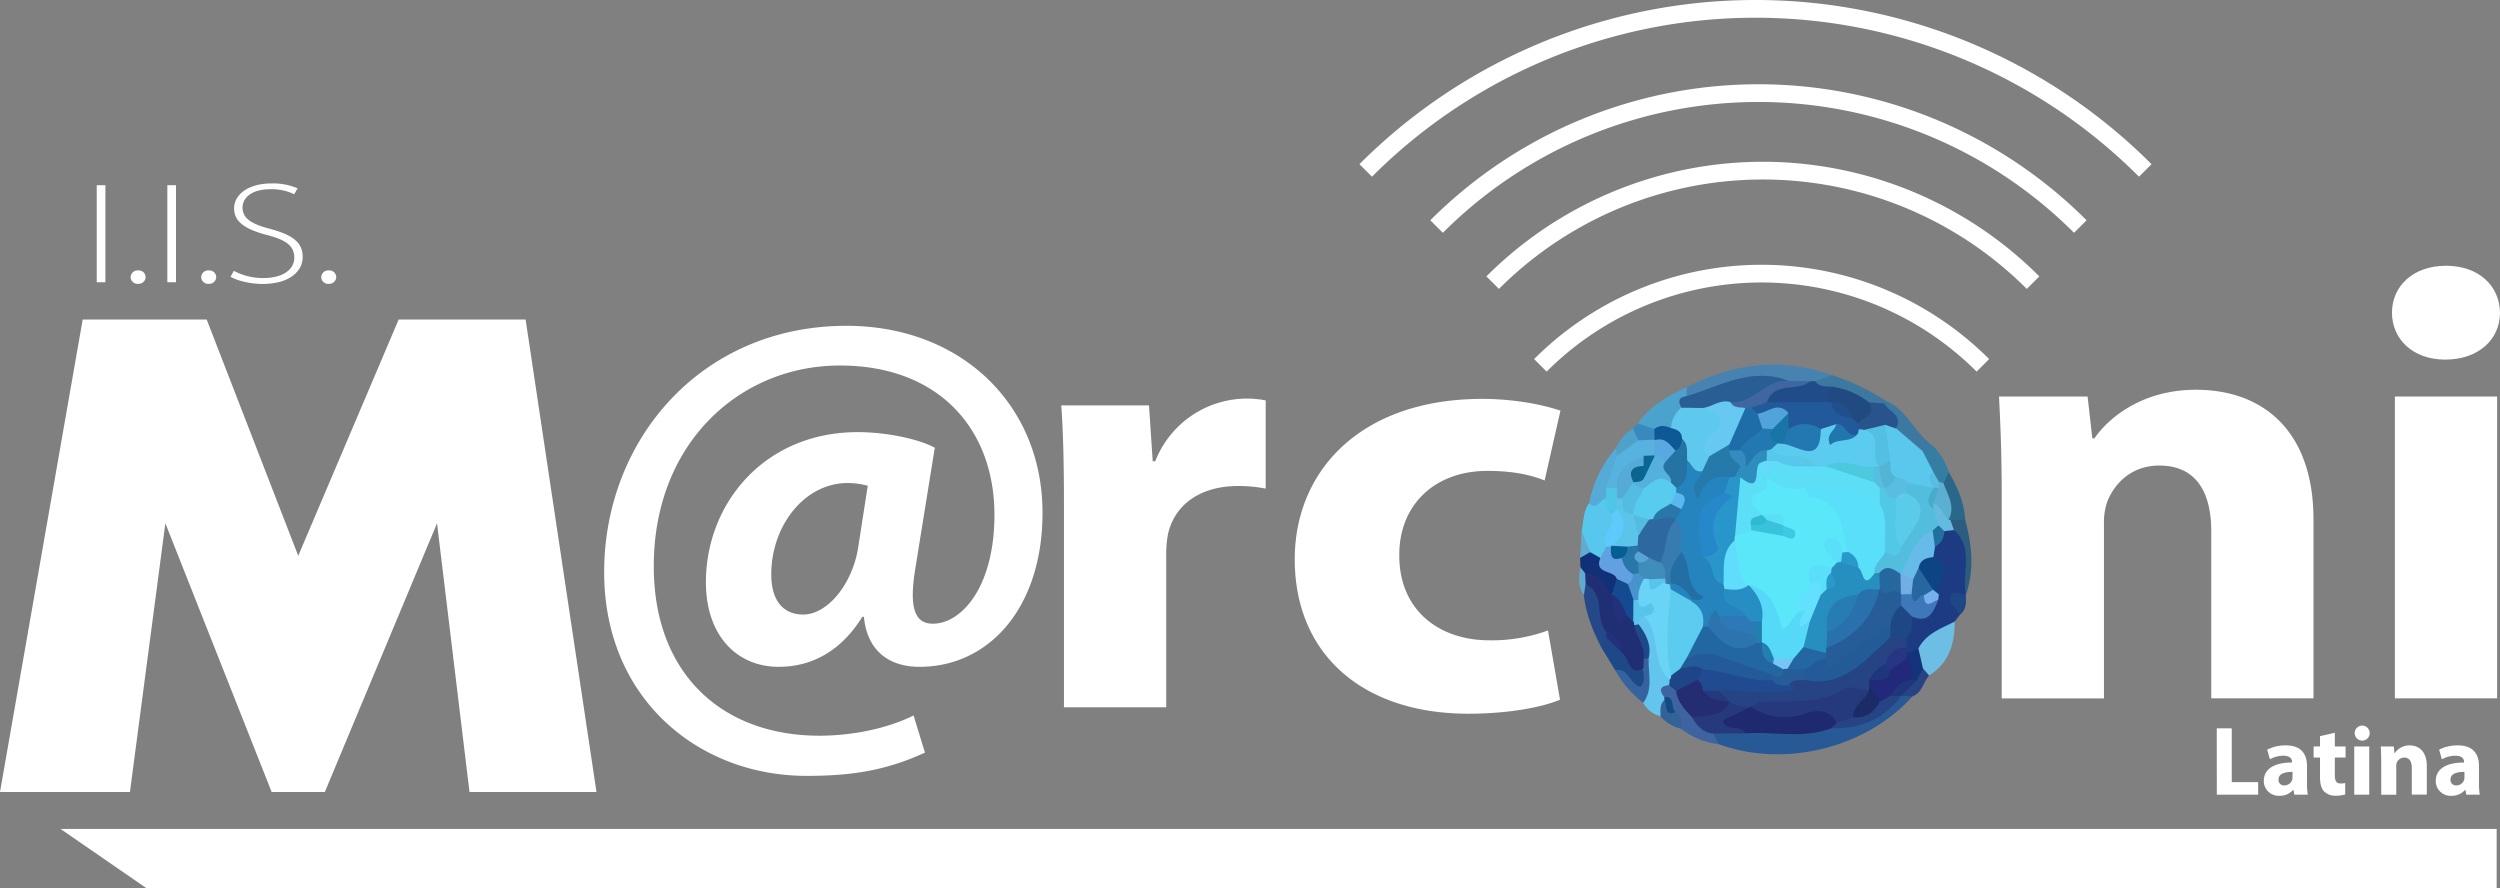 <svg id="Livello_1" data-name="Livello 1" xmlns="http://www.w3.org/2000/svg" viewBox="0 0 846.63 300.72"><rect x="0" y="0" width="846.63" height="300.72" fill="#808080" stroke="none"/><defs><style>.cls-1{fill:#fff;}.cls-2{fill:#285997;}.cls-3{fill:#1d3b83;}.cls-4{fill:#4782b0;}.cls-5{fill:#6dbee5;}.cls-6{fill:#58c7ed;}.cls-7{fill:#63c4ee;}.cls-8{fill:#4ba2cd;}.cls-9{fill:#3d63a1;}.cls-10{fill:#254888;}.cls-11{fill:#1f4889;}.cls-12{fill:#3c78a0;}.cls-13{fill:#55abd5;}.cls-14{fill:#2a688b;}.cls-15{fill:#103077;}.cls-16{fill:#2c5d80;}.cls-17{fill:#34639f;}.cls-18{fill:#367ea1;}.cls-19{fill:#4ea1c7;}.cls-20{fill:#336299;}.cls-21{fill:#1e4785;}.cls-22{fill:#264484;}.cls-23{fill:#388abe;}.cls-24{fill:#63aad1;}.cls-25{fill:#1e2970;}.cls-26{fill:#26397c;}.cls-27{fill:#66bbe8;}.cls-28{fill:#0d4484;}.cls-29{fill:#3e78ba;}.cls-30{fill:#273583;}.cls-31{fill:#15337b;}.cls-32{fill:#65bae0;}.cls-33{fill:#21709e;}.cls-34{fill:#77b0ee;}.cls-35{fill:#285e93;}.cls-36{fill:#214c8a;}.cls-37{fill:#4066a2;}.cls-38{fill:#61a1e1;}.cls-39{fill:#5dcafb;}.cls-40{fill:#50c6e7;}.cls-41{fill:#6ad4f6;}.cls-42{fill:#1d4588;}.cls-43{fill:#58c4eb;}.cls-44{fill:#124a84;}.cls-45{fill:#5fc8ef;}.cls-46{fill:#0f5896;}.cls-47{fill:#242c72;}.cls-48{fill:#202f73;}.cls-49{fill:#21317b;}.cls-50{fill:#59c8ec;}.cls-51{fill:#29538d;}.cls-52{fill:#58b2df;}.cls-53{fill:#204a80;}.cls-54{fill:#5bafd1;}.cls-55{fill:#144a90;}.cls-56{fill:#58bde0;}.cls-57{fill:#1e367b;}.cls-58{fill:#22297a;}.cls-59{fill:#1a2b67;}.cls-60{fill:#235a98;}.cls-61{fill:#204b91;}.cls-62{fill:#265c98;}.cls-63{fill:#53bdde;}.cls-64{fill:#2667a0;}.cls-65{fill:#70aee4;}.cls-66{fill:#45adc9;}.cls-67{fill:#67c8f1;}.cls-68{fill:#21599a;}.cls-69{fill:#1e6da8;}.cls-70{fill:#2977a9;}.cls-71{fill:#4893cd;}.cls-72{fill:#065e94;}.cls-73{fill:#5cc3eb;}.cls-74{fill:#5bcbef;}.cls-75{fill:#387bb0;}.cls-76{fill:#3e8dba;}.cls-77{fill:#2583bd;}.cls-78{fill:#257aab;}.cls-79{fill:#2573a2;}.cls-80{fill:#5aa8e1;}.cls-81{fill:#53bfe3;}.cls-82{fill:#52b5d3;}.cls-83{fill:#5bccef;}.cls-84{fill:#0b6695;}.cls-85{fill:#214e8c;}.cls-86{fill:#2267a1;}.cls-87{fill:#75c6f5;}.cls-88{fill:#5adffa;}.cls-89{fill:#268fc0;}.cls-90{fill:#5acce9;}.cls-91{fill:#51c8e5;}.cls-92{fill:#2871ac;}.cls-93{fill:#2478b1;}.cls-94{fill:#51a4d9;}.cls-95{fill:#2076ad;}.cls-96{fill:#1a75a7;}.cls-97{fill:#338bbe;}.cls-98{fill:#2d69a0;}.cls-99{fill:#5aa3d6;}.cls-100{fill:#54bce1;}.cls-101{fill:#0c6591;}.cls-102{fill:#236ea3;}.cls-103{fill:#2896ca;}.cls-104{fill:#57ccee;}.cls-105{fill:#2688cb;}.cls-106{fill:#278ec4;}.cls-107{fill:#2c74ae;}.cls-108{fill:#60ddfc;}.cls-109{fill:#2d79b8;}.cls-110{fill:#5ab8ee;}.cls-111{fill:#2d8ebd;}.cls-112{fill:#55b0de;}.cls-113{fill:#5bdef6;}.cls-114{fill:#4cc8df;}.cls-115{fill:#57c8eb;}.cls-116{fill:#56d9f8;}.cls-117{fill:#227faf;}.cls-118{fill:#5be7fa;}.cls-119{fill:#2999cc;}.cls-120{fill:#277cb4;}.cls-121{fill:#62e0fd;}.cls-122{fill:#66dafb;}.cls-123{fill:#38c2db;}.cls-124{fill:#3fc8e2;}.cls-125{fill:#30bad2;}.cls-126{fill:none;stroke:#fff;stroke-miterlimit:10;stroke-width:6px;}</style></defs><polygon class="cls-1" points="0 268.22 44 268.22 56 177.22 92 268.22 110 268.22 148 177.22 159 268.22 202 268.22 178 108.22 135 108.22 101 188.22 70 108.22 28 108.22 0 268.22"/><path class="cls-1" d="M1012,567" transform="translate(-651.5 -329.28)"/><path class="cls-1" d="M1012,567" transform="translate(-651.5 -329.28)"/><path class="cls-1" d="M1011.81,500.27c0-15-.29-24.89-.91-33.69h29.71l1.26,18.92h.85a33.36,33.36,0,0,1,37.41-20.63v29.88a47.12,47.12,0,0,0-9.35-.88c-12.7,0-21.38,6.19-23.7,16.13a34.43,34.43,0,0,0-.64,7.07v51.72h-34.63Z" transform="translate(-651.5 -329.28)"/><path class="cls-1" d="M1179.8,566.23c-6.22,2.65-17.82,4.75-31,4.75-35.94,0-58.83-20.21-58.83-52.31,0-29.88,22.25-54.31,63.59-54.31,9.15,0,19.17,1.52,26.39,4L1174.59,492c-4.17-1.71-10.24-3.25-19.35-3.25-18.28,0-30,11.92-29.87,28.64,0,18.77,13.71,28.73,30.44,28.73a55.51,55.51,0,0,0,19.92-3.33Z" transform="translate(-651.5 -329.28)"/><path class="cls-1" d="M964.74,584.16c-13.15,6-24.53,7.87-40.13,7.87-36.4,0-68.51-26-68.51-69,0-44.62,32.65-83.41,82.08-83.41,38.71,0,66.37,26.57,66.37,63.32,0,32-18,52.16-41.67,52.16-10.31,0-17.74-5.45-18.81-16.93h-.55c-6.87,11.09-16.58,16.93-28.31,16.93-14.22,0-24.65-10.64-24.65-28.64,0-26.74,19.88-50.84,51.43-50.84,9.73,0,20.68,2.34,26.08,5.28l-6.54,40.59c-2.13,12.84-.62,18.83,5.59,19,9.41.32,21.15-11.68,21.15-36.9,0-28.58-18.42-50.53-52.37-50.53-33.66,0-63,26.1-63,68,0,36.68,23.43,57.37,56.08,57.37,11.16,0,23.12-2.45,31.9-6.86Zm-19.37-90.37a25.34,25.34,0,0,0-6.82-.93c-14.5,0-25.86,14.3-25.86,31,0,8.31,3.67,13.54,10.83,13.54,8.16,0,16.71-10.26,18.63-22.9Z" transform="translate(-651.5 -329.28)"/><path class="cls-1" d="M1329.38,496.21c0-12.73-.43-23.49-.91-32.65h30l1.6,14.17h.72c4.49-6.59,15.81-16.46,34.37-16.46,22.72,0,39.81,13.92,39.81,44v60.51h-34.63V509.13c0-13.17-5.11-22.19-17.58-22.19-9.52,0-15.15,6.13-17.54,12a21.2,21.2,0,0,0-1.21,7.86v59h-34.62Z" transform="translate(-651.5 -329.28)"/><path class="cls-1" d="M1498.13,435.19c0,8.84-7.07,15.87-18.58,15.87-11,0-18-7-18-15.87,0-9.08,7.21-15.91,18.3-15.91S1498,426.07,1498.13,435.19Zm-35.6,130.59V463.56h34.63V565.78Z" transform="translate(-651.5 -329.28)"/><polygon class="cls-1" points="20.5 280.72 845.5 280.72 845.5 300.72 49.5 300.72 20.5 280.72"/><path class="cls-1" d="M1402.21,575.92h5.08v18.22h8.94v4.26h-14Z" transform="translate(-651.5 -329.28)"/><path class="cls-1" d="M1428.48,598.4l-.3-1.63h-.11a5.85,5.85,0,0,1-4.66,2,5,5,0,0,1-5.27-5c0-4.25,3.8-6.27,9.57-6.26v-.21c0-.86-.46-2.1-3-2.1a9.41,9.41,0,0,0-4.5,1.22l-.93-3.25a13.18,13.18,0,0,1,6.34-1.46c5.43,0,7.15,3.21,7.15,7v5.69a23.41,23.41,0,0,0,.26,4Zm-.61-7.72c-2.67,0-4.74.63-4.74,2.57a1.83,1.83,0,0,0,2,2,2.75,2.75,0,0,0,2.62-1.87,3.1,3.1,0,0,0,.1-.87Z" transform="translate(-651.5 -329.28)"/><path class="cls-1" d="M1442.19,577.42v4.66h3.65v3.74h-3.65v5.91c0,2,.49,2.88,2,2.88a6.9,6.9,0,0,0,1.51-.15l0,3.85a10.62,10.62,0,0,1-3.29.44,5.31,5.31,0,0,1-3.82-1.42c-.94-1-1.41-2.52-1.41-4.84v-6.67h-2.16v-3.74h2.16v-3.51Z" transform="translate(-651.5 -329.28)"/><path class="cls-1" d="M1454,577.55a2.52,2.52,0,0,1-2.73,2.53,2.54,2.54,0,1,1,2.73-2.53Zm-5.23,20.85V582.08h5.08V598.4Z" transform="translate(-651.5 -329.28)"/><path class="cls-1" d="M1457.9,587.29c0-2-.07-3.75-.14-5.21h4.4l.24,2.26h.1a5.92,5.92,0,0,1,5-2.63c3.33,0,5.84,2.22,5.84,7v9.66h-5.08v-9c0-2.1-.75-3.54-2.58-3.54a2.75,2.75,0,0,0-2.58,1.92A3.6,3.6,0,0,0,1463,589v9.42h-5.08Z" transform="translate(-651.5 -329.28)"/><path class="cls-1" d="M1486.71,598.4l-.29-1.63h-.11a5.86,5.86,0,0,1-4.66,2,5,5,0,0,1-5.28-5c0-4.25,3.81-6.27,9.58-6.26v-.21c0-.86-.47-2.1-3-2.1a9.44,9.44,0,0,0-4.5,1.22l-.93-3.25a13.21,13.21,0,0,1,6.34-1.46c5.43,0,7.15,3.21,7.15,7v5.69a24.51,24.51,0,0,0,.26,4Zm-.61-7.72c-2.67,0-4.73.63-4.73,2.57a1.83,1.83,0,0,0,2,2,2.78,2.78,0,0,0,2.63-1.87,3.52,3.52,0,0,0,.09-.87Z" transform="translate(-651.5 -329.28)"/><path class="cls-1" d="M687.19,392v32.86h-2.93V392Z" transform="translate(-651.5 -329.28)"/><path class="cls-1" d="M695.74,423.15a2.37,2.37,0,0,1,2.57-2.29,2.32,2.32,0,0,1,2.51,2.29,2.39,2.39,0,0,1-2.57,2.25A2.33,2.33,0,0,1,695.74,423.15Z" transform="translate(-651.5 -329.28)"/><path class="cls-1" d="M711.1,392v32.86h-2.93V392Z" transform="translate(-651.5 -329.28)"/><path class="cls-1" d="M719.64,423.15a2.37,2.37,0,0,1,2.57-2.29,2.31,2.31,0,0,1,2.51,2.29,2.39,2.39,0,0,1-2.57,2.25A2.34,2.34,0,0,1,719.64,423.15Z" transform="translate(-651.5 -329.28)"/><path class="cls-1" d="M730.7,421a20.76,20.76,0,0,0,10,2.44c6.52,0,10.46-2.83,10.46-6.88,0-3.75-2.33-5.9-9.08-7.65-8.07-2.1-11.3-4.78-11.3-9.07,0-4.83,5.08-8.43,12.49-8.43a20.8,20.8,0,0,1,9,1.65l-1.14,2a17.45,17.45,0,0,0-8-1.7c-7.23,0-9.5,3.56-9.5,6.14,0,3.51,2.57,5.51,9.08,7.21,7.35,2,11.3,4.29,11.3,9.61,0,4.53-4.06,9.12-13.69,9.12-3.82,0-8.31-1-10.76-2.44Z" transform="translate(-651.5 -329.28)"/><path class="cls-1" d="M760.29,423.15a2.37,2.37,0,0,1,2.57-2.29,2.32,2.32,0,0,1,2.51,2.29,2.39,2.39,0,0,1-2.57,2.25A2.33,2.33,0,0,1,760.29,423.15Z" transform="translate(-651.5 -329.28)"/><path class="cls-2" d="M1299.16,565.09c-15.75,17.56-43.3,24.36-65.59,16.2-1.59-1.31-3.52-2.55-1-4.71,3.32-1.76,7-1.16,10.51-1.51,9-.22,18,.64,26.88-1,9.86.45,17.57-4.63,25.23-9.82A3.85,3.85,0,0,1,1299.16,565.09Z" transform="translate(-651.5 -329.28)"/><path class="cls-3" d="M1315.21,537.51l-1.77,2.27c-2.93,4.43-8.14,6.31-11.57,10.21-1.5.86-3,1.5-4.82.91a5.21,5.21,0,0,1-1.29-2.18,8.92,8.92,0,0,1,.11-3.78c.69-2.36,1-4.86,2.46-7,2.54-1.79,6.45-1.89,7.21-5.85.1-.79.24-1.58.37-2.37.83-4,1.52-8-.72-11.77a6.8,6.8,0,0,1,.16-3.92c1.33-2.49,2.64-5,5.41-6.23a5.81,5.81,0,0,1,4.36.55c4.9,7.08,2.76,14.81,2.12,22.41l0-.07C1313.82,532.18,1315.7,535.19,1315.21,537.51Z" transform="translate(-651.5 -329.28)"/><path class="cls-4" d="M1222.74,460.42c15.88-8.19,32.27-10.23,49.33-4.06-1.2,2.22-3.36,3-5.59,3.64a14.21,14.21,0,0,1-2.74.43,24.73,24.73,0,0,1-6.92-.61c-7.87-2.41-15.21.56-22.69,2.18-3.72.8-7.2,2.93-11.23,2.15A2.46,2.46,0,0,1,1222.74,460.42Z" transform="translate(-651.5 -329.28)"/><path class="cls-5" d="M1301.21,548.83c2.62-5,7.65-6.71,12.23-9.05.08,7.48-1.9,14-8.66,18.26a5.26,5.26,0,0,1-3.36-2C1300.29,553.64,1298.34,551.3,1301.21,548.83Z" transform="translate(-651.5 -329.28)"/><path class="cls-6" d="M1187.12,509.14c.68-3.2.5-6.63,2.54-9.47,2.22-.08,3.69-3.29,6.36-1.52a15,15,0,0,1,2.46,5.35c1.3,4.13-1.45,7.53-2,11.34a3.92,3.92,0,0,1-7.18,2.12C1187.11,514.76,1187.43,511.86,1187.12,509.14Z" transform="translate(-651.5 -329.28)"/><path class="cls-7" d="M1213.83,571.88a9.68,9.68,0,0,1-5.9-4.63c-.28-4.63-.47-9.26-.37-13.89.46-4.1-.91-7.86-2.25-11.62-.19-1.85,0-3.52,2-4.33,5,1.59,6.39,5.71,7.18,10.18a36.51,36.51,0,0,0,3.22,11,5.49,5.49,0,0,1,.25,2.31,23.87,23.87,0,0,0-1.37,4.19,13.83,13.83,0,0,1-.37,2.12C1215.7,568.88,1215.29,570.66,1213.83,571.88Z" transform="translate(-651.5 -329.28)"/><path class="cls-8" d="M1222.74,460.42l-.15,3c-1.82,1.06-2.27,2.46-1.06,4.28a16.23,16.23,0,0,1-3.72,7c-2.15.83-4.45.68-6.69,1-2.06-.32-3.9-1-5-3C1210.3,466.75,1216.32,463.32,1222.74,460.42Z" transform="translate(-651.5 -329.28)"/><path class="cls-9" d="M1215.09,565.29c-1.9-2.31-1.37-3.66,1.62-4,1.32-1.06,2.25-.24,3.18.63,1.95,3,3.46,6.26,5.7,9.08,1.66,2.58,4.61,4,6.12,6.73l1.86,3.6a25.73,25.73,0,0,1-12.76-5.24,29.45,29.45,0,0,1-3.17-4.84C1215.6,569.74,1217.73,566.51,1215.09,565.29Z" transform="translate(-651.5 -329.28)"/><path class="cls-10" d="M1193.87,548.68c-2.93-5.63-5.25-11.47-6-17.84a4.52,4.52,0,0,1-.17-3.74c5.2-.65,6.77,2.92,7.4,6.86a83.16,83.16,0,0,0,1.88,8.73,10.71,10.71,0,0,1,.15,2.65C1196.71,547.09,1196.36,548.93,1193.87,548.68Z" transform="translate(-651.5 -329.28)"/><path class="cls-11" d="M1193.87,548.68l1.61-3.6c3.73-.74,4.4,3,6.57,4.49,2,2.88,4.85,5.06,7,7.85-.3,1.93,1,4.53-1.22,5.63s-3.52-1.34-5-2.61-2.22-3.5-4.35-4.2Z" transform="translate(-651.5 -329.28)"/><path class="cls-12" d="M1290.26,465.11c7.14,2.95,9.57,10.78,15.57,14.92a5,5,0,0,1-3.95,2.5,15.45,15.45,0,0,1-9.21-7.14c.09-3.23-2.24-5.51-3.29-8.3A2,2,0,0,1,1290.26,465.11Z" transform="translate(-651.5 -329.28)"/><path class="cls-13" d="M1195.45,498.05c-2.1-.08-2.88,4.56-5.79,1.62a40,40,0,0,1,9-18.56,3.41,3.41,0,0,1,1.69,2c.91,4.3-2,7.69-2.75,11.61A6,6,0,0,1,1195.45,498.05Z" transform="translate(-651.5 -329.28)"/><path class="cls-12" d="M1266.23,458.36l5.84-2a76.25,76.25,0,0,1,18.19,8.75c-.22.26-.43.52-.64.79-1.48,1.38-3.26,1.48-5.14,1.23-4.62-1.42-8.71-4.36-13.7-4.77C1268.73,461.63,1266,461.66,1266.23,458.36Z" transform="translate(-651.5 -329.28)"/><path class="cls-14" d="M1311.42,489.13c3,5,5.26,10.29,5.61,16.21a4.18,4.18,0,0,1-4.69,1,3.85,3.85,0,0,1-1.69-1.81c-.33-4.15-2.37-8-2.41-12.21C1308.66,490.63,1309,488.86,1311.42,489.13Z" transform="translate(-651.5 -329.28)"/><path class="cls-15" d="M1190,516.26l3.55,2c2.19,2.29,5,4.08,6.23,7.16a5.56,5.56,0,0,1-2.61,5.32c-4.14-.29-5.11-5-8.65-6.14a7.76,7.76,0,0,1-1.8-3.18l-.1-3.18C1187.37,516.92,1187.81,515.1,1190,516.26Z" transform="translate(-651.5 -329.28)"/><path class="cls-16" d="M1311.94,505.25l5.09.09c2.27,8.46,3.16,16.94.21,25.45-1.48-7.31,2.94-15.69-4-22C1312.1,507.85,1310.44,507.11,1311.94,505.25Z" transform="translate(-651.5 -329.28)"/><path class="cls-17" d="M1198.49,556.24c4.58-.91,4.7,4.64,8.56,5.64,1.83-1.62.86-3.94,1-6a2.76,2.76,0,0,1-.38-3.38,1.64,1.64,0,0,1,2.16-.22c-.22,5,1.6,10.33-1.86,15A35.79,35.79,0,0,1,1198.49,556.24Z" transform="translate(-651.5 -329.28)"/><path class="cls-18" d="M1311.42,489.13c-.58,1.26-1.17,2.52-1.76,3.78a2,2,0,0,1-2.1,0,24.77,24.77,0,0,1-2.81-3.55c-1.34-2.26-3.38-4.32-2.2-7.32a3.34,3.34,0,0,1,3.28-2A20.82,20.82,0,0,1,1311.42,489.13Z" transform="translate(-651.5 -329.28)"/><path class="cls-19" d="M1199.09,483.65c-.13-.84-.25-1.69-.38-2.54,1.31-2.74,3-5.21,5.74-6.68a3.85,3.85,0,0,1,2.82,4.05C1205.73,482.06,1203.37,484.37,1199.09,483.65Z" transform="translate(-651.5 -329.28)"/><path class="cls-20" d="M1219.05,570.44c2.2,1.36,1.76,3.56,1.76,5.61a13.25,13.25,0,0,1-7-4.17c.16-1.88-.44-3.94,1.3-5.45C1216.75,567.46,1216.82,570,1219.05,570.44Z" transform="translate(-651.5 -329.28)"/><path class="cls-21" d="M1315.21,537.51c-1-2.33-4.64-3.84-2.94-6.86,1-1.82,3.24.36,4.94.07C1317.37,533.22,1317.51,535.72,1315.21,537.51Z" transform="translate(-651.5 -329.28)"/><path class="cls-22" d="M1302.8,555.71l2,2.33c-2,2.26-2.32,5.83-5.62,7.05l-3.81-.06c-.14-.37-.28-.74-.43-1.11.43-2.57,2.7-3.76,4.17-5.56C1300.12,557.2,1301.12,556,1302.8,555.71Z" transform="translate(-651.5 -329.28)"/><path class="cls-23" d="M1206.32,478.39c-.63-1.32-1.25-2.64-1.87-4l1.7-1.73,5.57,1.84c1.23,1.3,1,2.61,0,3.92C1209.91,479.71,1208.1,479.91,1206.32,478.39Z" transform="translate(-651.5 -329.28)"/><path class="cls-24" d="M1190,516.26l-3.38,1.94.51-9.06Q1188.55,512.71,1190,516.26Z" transform="translate(-651.5 -329.28)"/><path class="cls-24" d="M1186.71,521.38l1.56,2a2.72,2.72,0,0,1,.19,3.67l-.57,3.76C1185.8,527.9,1186.07,524.66,1186.71,521.38Z" transform="translate(-651.5 -329.28)"/><path class="cls-25" d="M1271.75,575.88c-9.51,3.68-19.41,1.07-29.1,1.75-2.66-2.23-8.82.94-8.85-3.88,0-5.16,6.13-4.43,9.68-6.14a8.86,8.86,0,0,1,2.76-.24c5,2.42,10.07,2.61,15.5,1.5,4.59-.93,9.6-1.75,12.3,3.89C1274.26,574.52,1272.79,575,1271.75,575.88Z" transform="translate(-651.5 -329.28)"/><path class="cls-26" d="M1244.49,568.63l-9.52,4.56c.88,4.3,6.16,1.23,7.68,4.44l-10.94.06c-3.58-.26-5.52-2.69-7.2-5.45,3.09-4.64,9.26-2.7,13-6C1240.18,566,1242.66,566.4,1244.49,568.63Z" transform="translate(-651.5 -329.28)"/><path class="cls-22" d="M1271.75,575.88l1.81-1.84a5.82,5.82,0,0,1,4.68-3.6c3.73-.24,6.57-2.2,9.11-4.73a8.94,8.94,0,0,1,4.5-2.08,4.21,4.21,0,0,1,3.46,1.34l0,.06C1289.45,572.87,1281.45,576.22,1271.75,575.88Z" transform="translate(-651.5 -329.28)"/><path class="cls-22" d="M1244.49,568.63a12.36,12.36,0,0,1-7.26-1.82l-1.32-.12c-2.09-1.13-4.28-2.23-1.26-4.71,6.79-2.21,13.71.52,20.52-.58.43-.07,2.25,2.35,1.59-.61.69-2.68,2.93-2.94,5.1-3.31,10.56,2.66,16.93-5.14,24.49-9.85,2-1.23,3.23-3.51,5.74-4,1.92-.27,3.69-.05,5.05,1.51,0,1.2,0,2.41,0,3.61-1.93,1.91-4,3.68-5.77,5.76s-3.87,3.75-4.86,6.36a12.1,12.1,0,0,1-1.12,2.14,5.12,5.12,0,0,1-2,1.46c-9.76-.21-18.23,6.95-28.61,4.59-3-.69-6.82-2.55-10.3-.41Z" transform="translate(-651.5 -329.28)"/><path class="cls-27" d="M1306.78,514.45c-.18,1.16-.35,2.33-.53,3.49-1,2-2.94,3.44-3.84,5.56-.89,1.54-2.05,2.66-4,2.63a5.07,5.07,0,0,1-4-3.4c2.33-6.16,2-14.64,12.27-13.84C1308,510.73,1307.28,512.59,1306.78,514.45Z" transform="translate(-651.5 -329.28)"/><path class="cls-28" d="M1301.25,521.58c.49-2.81,2.62-3.4,5-3.64,6.87,3.3.82,8.46,1.83,12.6-1.27.93-2.26.17-3.26-.53C1301.49,528.1,1301.77,524.67,1301.25,521.58Z" transform="translate(-651.5 -329.28)"/><path class="cls-29" d="M1307.89,532.35c-1.58,4-3.1,8.19-8.9,5.71-3,.62-4.11-1.21-4.92-3.54a5,5,0,0,1,.9-3.78,3.6,3.6,0,0,1,3.48-.86c1.1,3.74,2.74-.53,4,.26A28.41,28.41,0,0,0,1307.89,532.35Z" transform="translate(-651.5 -329.28)"/><path class="cls-21" d="M1295.29,534.32l3.7,3.74c-.27,2.44.79,5.23-1.85,7.05h-5.43a5.72,5.72,0,0,1-1.73-3.8C1290.49,538,1290.65,534.49,1295.29,534.32Z" transform="translate(-651.5 -329.28)"/><path class="cls-30" d="M1289.89,554.16c1.34-3.24,3-6.1,7.26-5.44,0,.6,0,1.21,0,1.82a2.17,2.17,0,0,1,.62,1.48c0,.56-.06.83-.16.84-1.37,2.33-3.18,4-6.11,4C1290.26,556.39,1289.17,555.82,1289.89,554.16Z" transform="translate(-651.5 -329.28)"/><path class="cls-31" d="M1297.15,552.34c0-.6,0-1.2,0-1.8l4-1.71,1.59,6.88c-.69,1.29-1.37,2.58-2,3.87a1.69,1.69,0,0,1-2.27.17C1296.74,557.51,1296.91,554.93,1297.15,552.34Z" transform="translate(-651.5 -329.28)"/><path class="cls-32" d="M1311.94,505.25l1.26,3.54-3.25.37c-1.5.6-2.35-.31-3.14-1.35a7.37,7.37,0,0,1-2-5.95,5,5,0,0,1,1.2-2.25c4.65-.71,4.24,3.18,5.29,5.75Z" transform="translate(-651.5 -329.28)"/><path class="cls-33" d="M1308,507.2c.64.65,1.29,1.3,1.93,2a6.08,6.08,0,0,1-3.17,5.29L1306,509C1305.81,507.41,1306.3,506.63,1308,507.2Z" transform="translate(-651.5 -329.28)"/><path class="cls-34" d="M1307.89,532.35c-2,.69-4.59,3.57-4.86-1.44.36-1.75.93-3.16,3.12-1.88l1.93,1.51C1308,531.14,1308,531.75,1307.89,532.35Z" transform="translate(-651.5 -329.28)"/><path class="cls-35" d="M1220.88,467.35c-1.07-2-1.08-3.56,1.71-3.89,11.32-3.33,22.11-10.15,34.68-5.16-6.19,4-12.07,8.69-19.78,9.6-3.35,0-6.47,1.41-9.79,1.61C1225.18,469.54,1222.72,469.43,1220.88,467.35Z" transform="translate(-651.5 -329.28)"/><path class="cls-36" d="M1266.23,458.36c1.35,2,3.49,1.72,5.49,1.86,1,2.74-.1,4.77-2.12,6.54a24.68,24.68,0,0,1-20.08-1c-1.63-4.47,2.1-4.53,4.64-5.72,3.31-1.56,7.12.29,10.33-1.65Z" transform="translate(-651.5 -329.28)"/><path class="cls-37" d="M1264.49,458.36c-4.17,3.82-12.2-.18-14.63,7.17-1.23,2.15-3.31,3-5.56,3.52a10.65,10.65,0,0,1-2.76.21c-2-.62-5-.2-4-3.84,7.77.9,11.94-8.08,19.73-7.12Z" transform="translate(-651.5 -329.28)"/><path class="cls-38" d="M1199,525.28c-.9-3.07-7.82-1.49-5.5-7.06l1.94-3.85a1.9,1.9,0,0,1,2,.13c1.45,1.08.59,4.82,4.11,3.51a14.58,14.58,0,0,1,3.89,5.94c.16,1.89-.43,3.32-2.4,3.91A3.92,3.92,0,0,1,1199,525.28Z" transform="translate(-651.5 -329.28)"/><path class="cls-39" d="M1197.05,514.42a11.77,11.77,0,0,0-1.57,0c-1.79-4,3.18-6.94,1.76-10.9-.66-1.87.49-2.14,1.93-2.16,6.89,4.76,5.41,9-.83,12.95Z" transform="translate(-651.5 -329.28)"/><path class="cls-40" d="M1199.08,501.7l-1.84,1.77c-2.13-1.3-1.7-3.44-1.79-5.41,0-1.19,0-2.38,0-3.57a3.14,3.14,0,0,1,3.85-.4,5.74,5.74,0,0,1,1.46,3.87A4.9,4.9,0,0,1,1199.08,501.7Z" transform="translate(-651.5 -329.28)"/><path class="cls-41" d="M1216.85,559.53c-6.31-5.85-2.78-15.61-8.65-21.63,0-2.77-4.58-2.85-3.7-6.17a7.91,7.91,0,0,1,3.11-6.85,3.44,3.44,0,0,1,2.58,0c.55,2.73.88,2.84,3,1.13a2.81,2.81,0,0,1,1.66-.3,3.76,3.76,0,0,1,3.63,3.24c.86,9.55-.14,19.11.06,28.68A3.38,3.38,0,0,1,1216.85,559.53Z" transform="translate(-651.5 -329.28)"/><path class="cls-42" d="M1216.85,559.53a1.49,1.49,0,0,0,.54-1.45,7.61,7.61,0,0,1,3.09-3.74c3.16-.79,6.56-2.58,8.57,1.88a6.53,6.53,0,0,1-2.25,4.45c-2.33,1.52-4.06,4.83-7.67,2.6l-2.42-2A4,4,0,0,0,1216.85,559.53Z" transform="translate(-651.5 -329.28)"/><path class="cls-43" d="M1206.33,532.4c.25,1-.09,2.51,1.71,2.4,1.19-.07,2.71-2.5,3.44,0,.65,2.21-1.35,2.93-3.28,3.13a2.75,2.75,0,0,0-1.81,2.78,1.35,1.35,0,0,1-2,1.13,5.36,5.36,0,0,1-1.47-2.33,8.27,8.27,0,0,1,.91-6.77A1.77,1.77,0,0,1,1206.33,532.4Z" transform="translate(-651.5 -329.28)"/><path class="cls-11" d="M1204.85,540.9a3.14,3.14,0,0,0,1.54-.23c2.62,3.44,4.48,7.11,3.4,11.62-.53,0-1,.07-1.58.12C1205.37,549.07,1202.73,545.67,1204.85,540.9Z" transform="translate(-651.5 -329.28)"/><path class="cls-44" d="M1219.05,570.44c-4.28,1.54-2.86-2.44-3.92-4,0-.38,0-.76,0-1.14C1219.15,564.91,1216.94,569.32,1219.05,570.44Z" transform="translate(-651.5 -329.28)"/><path class="cls-45" d="M1220.88,467.35l7.32.1c9.5,1.26,9.72,1.61,5.16,9.9a16.84,16.84,0,0,0-2.23,6.74c-.42,2.21-1.12,4.27-3.12,5.62-3.29,1-4.85-1.1-6.22-3.5-1-2.2-1.19-4.65-2.07-6.89-.65-1.74-2-3.17-2.33-5.05A9.43,9.43,0,0,1,1220.88,467.35Z" transform="translate(-651.5 -329.28)"/><path class="cls-46" d="M1217.39,474.27c2,.43,3.72,1.13,3.74,3.59.79,1.7.87,3.26-.82,4.5-3.4.91-5.42-1.55-7.79-3.15l-.69-1c0-1.21-.07-2.42-.11-3.63C1213.55,473.12,1215.46,473.36,1217.39,474.27Z" transform="translate(-651.5 -329.28)"/><path class="cls-47" d="M1219.13,563.27l7.2-3.7c2.05-.88,2.78.82,3.82,1.94,1.41,3,4.12,4.32,7.08,5.3h0c-2.64,5.52-8,4.67-12.72,5.43C1222.19,569.57,1219.51,567.11,1219.13,563.27Z" transform="translate(-651.5 -329.28)"/><path class="cls-48" d="M1204.85,540.9c.64,4,3.91,7.19,3.36,11.51-.06,1.16-.13,2.32-.19,3.48-5.36,2.12-4.6-3.75-7.1-5.37-2-2.28-2.49-5.65-5.42-7.22-4.06-4.67-.16-12.76-7-16.22-.06-1.22-.13-2.45-.19-3.67,5-.12,6.66,4,9,7.18l1,.69c2,1.61.75,5.47,4.24,6.05,1,.54,1.29,1.64,2.07,2.34A1.63,1.63,0,0,1,1204.85,540.9Z" transform="translate(-651.5 -329.28)"/><path class="cls-49" d="M1195.5,543.3c4.27.57,4.78,4,5.42,7.22q-2.73-2.71-5.44-5.44C1195.47,544.49,1195.48,543.89,1195.5,543.3Z" transform="translate(-651.5 -329.28)"/><path class="cls-50" d="M1302.55,482c1.21,2.35,2.42,4.71,3.64,7.06-.45,2.08,1.71,4.58-1,6.31-3,1.2-5.56-.17-8.19-1.25a36.07,36.07,0,0,1-4.52-2.17c-1.92-1.31-2.58-3.31-3-5.44-.12-4.54-2.14-9.08,0-13.63,2-1.17,3.2-.15,4.18,1.5Z" transform="translate(-651.5 -329.28)"/><path class="cls-51" d="M1293.58,474.39l-3.66-1.24c-2,1.67-4,3.14-6.81,2.9a6.12,6.12,0,0,1-2.33-.85,4,4,0,0,1-1-2.14c.45-3.17,3.54-4.75,4.63-7.53l5.17.37C1291,468.71,1296.1,469.79,1293.58,474.39Z" transform="translate(-651.5 -329.28)"/><path class="cls-52" d="M1199.05,494.51l-3.56,0,3.6-10.84,7.23-5.27,5.51-.21-.12.28c1.54,1.41,1.55,3.05.74,4.82a7.1,7.1,0,0,1-3,2.33C1204.5,486.83,1202,490.9,1199.05,494.51Z" transform="translate(-651.5 -329.28)"/><path class="cls-53" d="M1284.45,465.53c2.81,4.42-2.21,4.89-3.66,7.16-1.31.77-2.21,0-3.1-.81-1.51-2.21-3.26-4.16-6-4.85a4.73,4.73,0,0,1-1.74-1.49l1.8-5.32A26.46,26.46,0,0,1,1284.45,465.53Z" transform="translate(-651.5 -329.28)"/><path class="cls-54" d="M1311.35,505.36c-1.92-1.6-2.27-4.64-5.06-5.43-1.36-2-.12-3.74.61-5.53a3.09,3.09,0,0,1,1.24-1.89,7.5,7.5,0,0,1,1.53.4C1311.09,497,1313.82,500.81,1311.35,505.36Z" transform="translate(-651.5 -329.28)"/><path class="cls-55" d="M1204.6,539.67l-2-1.72c-3.26-1.37-3.09-5.21-5.31-7.33v0q.87-2.65,1.72-5.31l3.72,1.71c2,1.36,3.51,2.92,1.92,5.53Z" transform="translate(-651.5 -329.28)"/><path class="cls-56" d="M1308.14,492.51c0,.65-.07,1.31-.1,2-.32.22-.63.45-.94.68l-.91-.72c-.47-1.79-2.81-3.57,0-5.36Z" transform="translate(-651.5 -329.28)"/><path class="cls-57" d="M1298.94,559.56l1.81,0-5.44,5.39-3.61,0C1291.69,560,1293.74,557.71,1298.94,559.56Z" transform="translate(-651.5 -329.28)"/><path class="cls-26" d="M1244.5,568.62c1.31-.59,2.59-1.63,3.93-1.71,9.25-.54,18.74,1.33,27.38-4.34,1.9-1.26,5.68.33,8.59.6,1.21,4.74-3.09,6.24-5.31,9l-5.53,1.9c-2.49-4.84-7.11-4.36-10.84-3.13C1256.05,573.11,1250.2,572.38,1244.5,568.62Z" transform="translate(-651.5 -329.28)"/><path class="cls-58" d="M1298.94,559.56c-3.66.18-5.65,2.55-7.24,5.45l-3.6,1.82c-4.68.51-1.47-4.24-3.63-5.41,0-.61,0-1.22,0-1.83,2.13-1.79,5.11-1.87,7.25-3.62l5.44-3.63C1299.79,554.24,1298.72,557.06,1298.94,559.56Z" transform="translate(-651.5 -329.28)"/><path class="cls-59" d="M1284.47,561.42l3.63,5.4c-1.93,3.58-4.61,5.9-9,5.33-.29-4.21,4.15-5.63,5.31-9C1284.43,562.59,1284.45,562,1284.47,561.42Z" transform="translate(-651.5 -329.28)"/><path class="cls-60" d="M1291.69,541.5c0,1.21,0,2.41,0,3.62-8.4,7.38-15.62,17.12-29.06,14.43a3.71,3.71,0,0,1-.79-3.81c1.73-2.89,3.88-5,7.66-4.11,1.19-.71-.21,2.73,2,1.07C1277.69,548.05,1282.94,541.59,1291.69,541.5Z" transform="translate(-651.5 -329.28)"/><path class="cls-61" d="M1228.15,563.19c-.06-1.48-.37-2.84-1.82-3.62.6-1.21,1.21-2.41,1.82-3.61,8.19-3.82,15.47,2.41,23.35,2a12,12,0,0,1,5.74,3.38,4.24,4.24,0,0,1,.89.15c.95.38,1.39,1.3.21,1.52-8.22,1.49-16.48,0-24.73.15A4.38,4.38,0,0,1,1228.15,563.19Z" transform="translate(-651.5 -329.28)"/><path class="cls-62" d="M1257.24,561.39c-2,0-4.17.34-5.5-1.8a1.37,1.37,0,0,1-.51-1.34c.12-.48.24-.71.37-.71,2.28.83,3.52-.06,3.93-2.36a7.11,7.11,0,0,1,2.39-.88c1.82-.12,3.5.14,4.73,1.66v3.59C1260.68,559.68,1258.52,559.24,1257.24,561.39Z" transform="translate(-651.5 -329.28)"/><path class="cls-57" d="M1291.71,556c-.59,4.82-4.39,3.28-7.25,3.62a11.2,11.2,0,0,1,5.43-5.43Z" transform="translate(-651.5 -329.28)"/><path class="cls-26" d="M1228.15,563.19l5.46,0,3.62,3.6C1233.68,566.91,1230.5,566.09,1228.15,563.19Z" transform="translate(-651.5 -329.28)"/><path class="cls-63" d="M1297.16,492.67l9,1.76,0,.06c1.49,2.4-2.69,4.78,0,7.18q.91,2.76,1.81,5.53l-2,1.79c-6.46,2.66-7.67,9.16-10.6,14.4l-1,.6c-2.32.24-4.66.17-7,.25a3,3,0,0,1-1.93-1.3c-.92-3.32,1-5.27,3.38-7,1.91-.84,4.35-.87,5.21-3.38,3.29-5.13,7.34-10.13,2.11-16.34A3.59,3.59,0,0,1,1297.16,492.67Z" transform="translate(-651.5 -329.28)"/><path class="cls-64" d="M1306.15,529l-3.12,1.88c-1.3-1.07-3.34,5.27-4.18-.41-1.23-1.83-1.56-3.56.54-5l1.86-3.89Q1303.71,525.3,1306.15,529Z" transform="translate(-651.5 -329.28)"/><path class="cls-65" d="M1299.39,525.47l-.54,5-3.45.09c-.32-.31-.63-.62-1-.92-1-2.16-1.15-4.24.65-6.12l.34-.16Z" transform="translate(-651.5 -329.28)"/><path class="cls-62" d="M1291.69,541.5a173.85,173.85,0,0,0-20.34,13.84c-2.18,1.66-.64-2.06-1.44-3a3.47,3.47,0,0,1-1-2.25,5.37,5.37,0,0,1,.9-2.34c6.64-4.93,13.06-10.06,16.57-17.87a5.81,5.81,0,0,1,1.85-1.53c2.86-.78,6.09-2.66,7,2.32l.15-.08c0,1.24-.07,2.48-.11,3.73A10,10,0,0,0,1291.69,541.5Z" transform="translate(-651.5 -329.28)"/><path class="cls-66" d="M1306.21,501.67c-3.35-2.41-.85-4.79,0-7.18l1.8,0q-.88,2.73-1.75,5.46C1306.26,500.51,1306.24,501.09,1306.21,501.67Z" transform="translate(-651.5 -329.28)"/><path class="cls-67" d="M1230.37,483.84c-3.67-2.47-1.09-5.42.44-6.75,6.27-5.42,2.9-7.69-2.61-9.64,3.17-.39,5.84-3.05,9.33-2,1.07,2.22,3.25,1.65,5.06,2,1.28,5.28-1.92,9.15-4.18,13.33C1236.13,482.81,1234.16,485.69,1230.37,483.84Z" transform="translate(-651.5 -329.28)"/><path class="cls-68" d="M1279,471l1.81,1.7.12,2a1.71,1.71,0,0,1-.11,2.17c-3.16,2.16-5.23-.85-7.78-1.57-1.88-.09-3.69.61-5.57.51-3.42-.83-7,0-10.39-.83-1.17-1-1.67-2.5-2.45-3.76-2.63-2.34-5.83.15-8.6-1-1.16-.61-2.09-1.33-1.46-2.85l5.31-1.86h20.06l1.79,0C1274.07,467.46,1276.56,469.18,1279,471Z" transform="translate(-651.5 -329.28)"/><path class="cls-69" d="M1244.55,467.39l2.15,2c2.08,1.24,3.12,3,2.64,5.44-1.65,3.86-5.08,5.85-8.43,7.92a4.63,4.63,0,0,1-3.9-.53,1.54,1.54,0,0,1,.13-2.36l5.45-12.41Z" transform="translate(-651.5 -329.28)"/><path class="cls-70" d="M1204.39,523.68a7.81,7.81,0,0,1-3.67-5.46,5.42,5.42,0,0,1,1.67-4.31,4.05,4.05,0,0,1,3.36-.39,2.7,2.7,0,0,1,1.36,1.69,27.92,27.92,0,0,0,.44,5.47,4.25,4.25,0,0,1-1,3.19A2,2,0,0,1,1204.39,523.68Z" transform="translate(-651.5 -329.28)"/><path class="cls-71" d="M1204.39,523.68l2-.26a2.25,2.25,0,0,1,1.89,1.85,11.42,11.42,0,0,0-1.92,7.13q-.82.09-1.65.12l-1.92-5.53A3.08,3.08,0,0,0,1204.39,523.68Z" transform="translate(-651.5 -329.28)"/><path class="cls-72" d="M1202.7,514.4c0,1.62-.39,3-2,3.82-4,1.36-3.67-1.36-3.67-3.8l.19-.32C1199.12,513.22,1201,512.7,1202.7,514.4Z" transform="translate(-651.5 -329.28)"/><path class="cls-73" d="M1202.7,514.4l-5.46-.3c4.31-3.59,5.63-7.62,1.84-12.4l0-3.65a1.72,1.72,0,0,1,2.15-.23c1.6,1.8,2.63,4,4.26,5.82a11.39,11.39,0,0,1,2.46,7.08,4.21,4.21,0,0,1-1.83,3.29Z" transform="translate(-651.5 -329.28)"/><path class="cls-13" d="M1200.91,498.11l-1.8-.06-.06-3.54c-.53-6.59,4.44-8.61,9.11-10.88a3,3,0,0,1,.84,3.2c-1.39,2.16-3.75,3.76-3.8,6.69C1204.28,495.53,1204.56,498.65,1200.91,498.11Z" transform="translate(-651.5 -329.28)"/><path class="cls-74" d="M1220.45,555.78l-3.06,2.3c-2.15-9.74-1-19.49-.11-29.25,3.53-1.18,5.69,1.71,8.45,2.82,3.61,2.11,4.77,5.26,4,9.24-1,4.24-2.15,8.45-5.61,11.52C1222.63,553.25,1221.87,554.87,1220.45,555.78Z" transform="translate(-651.5 -329.28)"/><path class="cls-75" d="M1217.07,527.23c-.49-.09-1-.19-1.46-.3a6.79,6.79,0,0,1-1.63-1.87,24.12,24.12,0,0,1-1.52-6c2.21-4.87-.48-12.53,7.93-13.91,3.5,2.74,2.71,6.5,2.44,10.13a85.81,85.81,0,0,1-4.69,11.16Z" transform="translate(-651.5 -329.28)"/><path class="cls-76" d="M1213.6,519.77c2.13,1.31,1.78,3.44,1.84,5.44a4.9,4.9,0,0,1-5.52.23,5.89,5.89,0,0,0-1.67-.17l-1.89-1.85c0-1.22,0-2.44,0-3.66a5.26,5.26,0,0,1,3.68-2.45C1211.91,517.19,1212.66,518.61,1213.6,519.77Z" transform="translate(-651.5 -329.28)"/><path class="cls-77" d="M1224.25,532.8l-7-4-.21-1.6.37-.4c4.66-1.7,6.53.92,7.55,4.85Z" transform="translate(-651.5 -329.28)"/><path class="cls-43" d="M1209.92,525.44l5.52-.23c.07.57.12,1.14.17,1.72C1214,525.28,1209.86,533.33,1209.92,525.44Z" transform="translate(-651.5 -329.28)"/><path class="cls-60" d="M1220.45,555.78l2.13-3.48a8.87,8.87,0,0,1,9.65-3.38c7,1.75,14.42,2.85,19.53,8.84,0,.61,0,1.22,0,1.83-8.16.71-15.6-3.21-23.59-3.63C1225.62,554.13,1223,555.26,1220.45,555.78Z" transform="translate(-651.5 -329.28)"/><path class="cls-77" d="M1220.89,516.16c-.59-3.61,1.48-7.67-1.82-10.82l-.51-1a10.46,10.46,0,0,1,.5-3.29c.65-1.86-.17-3.51-.76-5.2a5.9,5.9,0,0,1,.24-2.29c1.66-2.68,1.58-6.25,4.35-8.33,1.71,1.2,2.07,4.3,5.13,3.59,1.35.15-.55,2.9,1.13,2,3.09-1.73,5.78-2.31,8.66.1,1,2.31.17,4.18-1.34,5.92-7.29,4.87-9.09,11.4-5.89,19.42,1.84,3.37,3.33,6.93,5.39,10.2a8.19,8.19,0,0,1,.74,2.24c0,2.77,2.34,3.74,4,5.25,1.41,1.24,3.59,2.54,1.35,4.89a8.75,8.75,0,0,1-7.23.51c-4.11-4.24-2.45,2.54-4.45,2.34a2.18,2.18,0,0,1-2.22-.14c.67-3.8-.53-6.75-4-8.7l.32-.41c.1-1,2.41-.84,1.52-1.39C1220.24,527.36,1221.4,521.51,1220.89,516.16Z" transform="translate(-651.5 -329.28)"/><path class="cls-78" d="M1237.24,490.88c-5.54-1-8.89,1.77-10.64,7.21-4-4.61,1.15-6.38,1.42-9.29l2.34-5,6.78-4,.09,1.94c1.5,1.8,4.27,2.51,4.59,5.33a4.78,4.78,0,0,1-2.3,4.2A2.07,2.07,0,0,1,1237.24,490.88Z" transform="translate(-651.5 -329.28)"/><path class="cls-79" d="M1222.89,485.21c-.33,3.45.56,7.4-3.74,9.28-1.34.8-2.16,0-3-.91-1.4-2.61-4.38-4.86-1.94-8.36a9.38,9.38,0,0,1,4.65-3.32c1.77-.78,2-2.43,2.24-4C1223.51,479.89,1222.59,482.69,1222.89,485.21Z" transform="translate(-651.5 -329.28)"/><path class="cls-80" d="M1218.89,481.9l-3.35,3.74a5.46,5.46,0,0,1-3.12-1.16l-.58-1c0-1.69-.09-3.38-.13-5.06C1215.28,477.17,1217,479.8,1218.89,481.9Z" transform="translate(-651.5 -329.28)"/><path class="cls-49" d="M1197.32,530.62c3.26,1.37,3.89,4.63,5.31,7.33-1.38,0-2.56,4.81-4.05.31C1197.77,535.84,1197.72,533.17,1197.32,530.62Z" transform="translate(-651.5 -329.28)"/><path class="cls-81" d="M1282.69,474.88l7.23-1.73,1.74,12.33c-1,1.48-2.06,2.76-4.13,1.81C1283.27,484.19,1285.31,478.63,1282.69,474.88Z" transform="translate(-651.5 -329.28)"/><path class="cls-56" d="M1297.16,492.67v3.61a6,6,0,0,1-4.18,2.87c-2.68.08-4.16-1.07-4-3.9.58-2.39,2.39-3.53,4.49-4.38C1295,490.9,1296.36,491.21,1297.16,492.67Z" transform="translate(-651.5 -329.28)"/><path class="cls-82" d="M1293.5,490.87a6.1,6.1,0,0,1-3.6,3.6l-1.21-.46a4.68,4.68,0,0,1-1.49-5.82c.29-.32.59-.63.89-.95l3.57-1.76C1291.78,487.45,1291.4,489.58,1293.5,490.87Z" transform="translate(-651.5 -329.28)"/><path class="cls-83" d="M1282.69,474.88c7.12,1.82,1.54,9.13,5.4,12.36l0,0a8.59,8.59,0,0,1-2.08,1.44c-5.44,1.17-10.85-1.45-16.29-.11a9.13,9.13,0,0,1-3.74-.4c-4.39-3.54-11.72-.37-15-6.48a3.66,3.66,0,0,1,2.22-2.93,9.21,9.21,0,0,1,2.49-.52c4.73.77,9.56,1.85,12.44-3.65l5.23-1.68c.73,4.69,3.2,5.69,7.23,3.37a4.37,4.37,0,0,0,.35-1.59A4.45,4.45,0,0,1,1282.69,474.88Z" transform="translate(-651.5 -329.28)"/><path class="cls-84" d="M1208.11,487.06c0-1.14,0-2.28.05-3.43l3.68-.12.07.08c.34,3.34,1,6.86-3.94,7.41A3.11,3.11,0,0,1,1208.11,487.06Z" transform="translate(-651.5 -329.28)"/><path class="cls-85" d="M1279,471c-3.3-.65-6.68-1.18-7.27-5.43C1276,464.86,1277.66,467.72,1279,471Z" transform="translate(-651.5 -329.28)"/><path class="cls-86" d="M1269.82,550.42l.09,1.92c-3.15-.26-4.75,2.59-7.26,3.62l-5.8-.18c-.51-1.8.4-3.19,1.29-4.6,1.24-1.76,2.6-3.37,4.88-3.79C1265.92,547,1268,548.43,1269.82,550.42Z" transform="translate(-651.5 -329.28)"/><path class="cls-86" d="M1228.21,541.5l1.74,0c5.3.45,8.72,6.91,14.88,4.61a8.34,8.34,0,0,1,2.34-.05,3.64,3.64,0,0,1,1.88,1.22c1.1,1.84,1.84,3.94,3.73,5.24a6.06,6.06,0,0,1,2.6,3.42c.12,3.19-1.59,2.82-3.62,1.85-6-2.09-12.07-4.07-18-6.31a13.27,13.27,0,0,0-11.15.85Q1225.4,546.9,1228.21,541.5Z" transform="translate(-651.5 -329.28)"/><path class="cls-87" d="M1255.38,555.91l-3.35-1.85a1.4,1.4,0,0,1,0-2.41c2.43-1.29,4.75-1.35,6.87.65-.69,1.16-1.38,2.32-2.06,3.48l-.75,0Z" transform="translate(-651.5 -329.28)"/><path class="cls-88" d="M1289.89,516.17c-1,2.54-4,4.12-3.62,7.32.6,2.18-.6,3.64-2.45,3.67-2.74,0-3.53-2.57-4.62-4.58-.85-2.43-2.33-4.56-3.42-6.88-3.31-6.06-4.38-13.57-12-16.8-2.66-1.13-2.82-3.68-.16-5.69,9.8-3,18.21-.28,25.72,6.17C1293.13,504.86,1293.69,510.45,1289.89,516.17Z" transform="translate(-651.5 -329.28)"/><path class="cls-89" d="M1280.83,521.6c1.8.68,1.33,7.78,5.44,1.89a15.5,15.5,0,0,1,1.67-.18c1.73,1.79,1.65,3.64.18,5.53H1288c-1.85,1.94-4.4,2.4-6.8,3.18-6.38,1.52-9.27,5.68-9.22,12.08a8.89,8.89,0,0,1-2,4.68c-.07.55-.14,1.09-.2,1.63l-7.58-2c-1.64-2.93.08-5.8.14-8.7a19,19,0,0,1,4-9.06,23.93,23.93,0,0,1,2.39-2.44c1.48-1.23,1.67-2.94,1.69-4.72a6.88,6.88,0,0,1,.57-2.19,6.6,6.6,0,0,1,2.55-2.45,7.77,7.77,0,0,1,2.38-.54C1278.35,518.27,1279.58,520,1280.83,521.6Z" transform="translate(-651.5 -329.28)"/><path class="cls-90" d="M1293.51,498.1c.79-1.46,2.15-1.78,3.65-1.82,6.48,3.08,5.39,7.51,2.19,12.29-1.31,1.95-2.68,3.86-4,5.79C1288.8,509.6,1291.76,503.78,1293.51,498.1Z" transform="translate(-651.5 -329.28)"/><path class="cls-91" d="M1293.51,498.1c.83,5.39-1.82,11.18,1.82,16.26-.43,4.74-3.09,2.8-5.44,1.81-.48-5.44,1.26-11.13-1.83-16.28a4.5,4.5,0,0,1-.58-5.25,1.55,1.55,0,0,1,2.41-.18h0C1290,496.82,1291.16,498,1293.51,498.1Z" transform="translate(-651.5 -329.28)"/><path class="cls-64" d="M1288.12,528.84l-.18-5.53c2.49-3.06,4.81-1.25,7.15.24.05,2.37.11,4.74.16,7.12C1293.54,527.47,1289.83,532.05,1288.12,528.84Z" transform="translate(-651.5 -329.28)"/><path class="cls-92" d="M1270,548.79l.24-5.53c3.27-4.4,6.42-8.92,10.53-12.64,1.91-2.62,4.74-1.53,7.24-1.77C1285.75,538.83,1279.22,545,1270,548.79Z" transform="translate(-651.5 -329.28)"/><path class="cls-93" d="M1268.1,474.61c0,12.42-7.57,5.66-12.74,5-1.72-2.53-.44-4,1.86-5A9.54,9.54,0,0,1,1268.1,474.61Z" transform="translate(-651.5 -329.28)"/><path class="cls-94" d="M1248.31,474.37q-.81-2.5-1.61-5c3.49-.35,6.89-4.32,10.48-.22-1.53,2.46-1.35,6.28-5.4,6.73A3.6,3.6,0,0,1,1248.31,474.37Z" transform="translate(-651.5 -329.28)"/><path class="cls-95" d="M1280.56,476.3c-2.58,3.16-6.63,1.19-9.28,3.7-1.73-3.86,1.8-4.81,2-7.08C1276.59,472.25,1276.83,478,1280.56,476.3Z" transform="translate(-651.5 -329.28)"/><path class="cls-96" d="M1251.76,474.6l5.42-5.46c0,1.8,0,3.61,0,5.42l-1.86,5.05-1.93-.17C1249.47,479,1248,477.71,1251.76,474.6Z" transform="translate(-651.5 -329.28)"/><path class="cls-93" d="M1251.76,474.6c-1.87,2.45,0,3.6,1.68,4.84l-2,1.93a4.81,4.81,0,0,1-1.31,1.9c-2.84,1-4.09,5-7.89,4.2-.68-1.85-1.68-3.61-1.43-5.69,1.34-3.62,5.32-4.59,7.47-7.41Z" transform="translate(-651.5 -329.28)"/><path class="cls-97" d="M1240.84,481.78c2.13,1.31,1.8,3.44,1.84,5.45a1.17,1.17,0,0,1-1.8,0c-1.15-1.87-4-2.61-3.65-5.47Z" transform="translate(-651.5 -329.28)"/><path class="cls-98" d="M1213.6,519.77l-3.78-1.64c-1.93.56-3-.33-3.43-2.11l-.24-2c0-1.12.1-2.25.16-3.37,1.63-1.7.7-4.76,3.19-6a9.64,9.64,0,0,1,2.18-1c2.73-.59,5.61-1.81,7.37,1.72h0C1214.84,509.25,1216.39,515.32,1213.6,519.77Z" transform="translate(-651.5 -329.28)"/><path class="cls-99" d="M1206.39,516l3.43,2.11c-.69,1.5-2,1.62-3.43,1.63C1204.6,518.51,1204.5,517.27,1206.39,516Z" transform="translate(-651.5 -329.28)"/><path class="cls-100" d="M1200.91,498.11l3.75-5.55,1.12.09c1.47.51,2.88,1.1,3.07,2.94a13,13,0,0,1-3.3,7.34l-1,.6C1200.87,503.35,1200.88,500.73,1200.91,498.11Z" transform="translate(-651.5 -329.28)"/><path class="cls-100" d="M1209.9,505.28c-1.2,1.79-2.4,3.57-3.59,5.36q-.9-3.56-1.78-7.11h0C1207.12,501.71,1208.73,502.85,1209.9,505.28Z" transform="translate(-651.5 -329.28)"/><path class="cls-101" d="M1208.11,487.06c.06,1.39.11,2.78.17,4.17-.37,2.83-1.82,2.69-3.71,1.34h.09C1202.72,488.8,1204.24,487.2,1208.11,487.06Z" transform="translate(-651.5 -329.28)"/><path class="cls-102" d="M1220.89,516.16c3.68,4.49.91,12.13,7.49,15.2-.9,1.72-2.51.83-3.81,1-1.63-2.82-3.71-5-7.13-5.56C1216.26,522.52,1218.63,519.36,1220.89,516.16Z" transform="translate(-651.5 -329.28)"/><path class="cls-103" d="M1237.24,490.88c.57,0,1.15-.07,1.73-.09a1.79,1.79,0,0,1,2.61.33c3.56,6.36-.51,12.56-.38,18.85a15.08,15.08,0,0,1-.69,2.82c-3,4.3-1.41,10.35-5.37,14.3-5.12-.91-2.6-7.62-7-9.09,4.5-4.2-1.49-10.15,2.67-14.85,1.66-1.88,2.37-5,4.57-6.86Z" transform="translate(-651.5 -329.28)"/><path class="cls-104" d="M1209.9,505.28l-5.35-1.76c.15-3.43,2.33-6,3.69-9,2.35-3.93,4.85-7.14,9.1-1.85l1.81,1.8c0,.54,0,1.08,0,1.63,1.11,1.76,0,3.07-.91,4.41a65.76,65.76,0,0,1-6.92,4.58A10,10,0,0,0,1209.9,505.28Z" transform="translate(-651.5 -329.28)"/><path class="cls-105" d="M1235.41,496.29c1.12.18,3.17,1,2.63,1.44-5.66,4.38-8.38,9.07-4.89,16.41,1,2-2.35,3.7-5,3.86C1227.13,509.62,1223.48,500.38,1235.41,496.29Z" transform="translate(-651.5 -329.28)"/><path class="cls-106" d="M1242.67,537.89c-1.63-3.66-9.06-2.8-7.21-9.17a11.88,11.88,0,0,1,7.44-2.64,5.12,5.12,0,0,1,2.6.85c4,3.28,5.83,7.2,3.6,12.29a3.73,3.73,0,0,1-3.68,1.49A3.64,3.64,0,0,1,1242.67,537.89Z" transform="translate(-651.5 -329.28)"/><path class="cls-107" d="M1246.31,547c-7.63,4.62-12-.56-16.36-5.49.29-2.18.61-4.36,2.7-5.71.32.7.65,1.41,1,2.11,3.33,4.37,10.53,1.29,13.25,6.85A2.2,2.2,0,0,1,1246.31,547Z" transform="translate(-651.5 -329.28)"/><path class="cls-108" d="M1243.35,527.63c-2.42,1.85-5.17,1.35-7.89,1.09a7,7,0,0,0-.32-1.63c.36-5.16-.87-10.72,3.78-14.79C1243.51,516.52,1243.33,522.1,1243.35,527.63Z" transform="translate(-651.5 -329.28)"/><path class="cls-109" d="M1246.29,545.11c-3.47-3.72-11.27.08-12.67-7.24l9.05,0,1.83,1.82C1246.54,541,1248.25,542.47,1246.29,545.11Z" transform="translate(-651.5 -329.28)"/><path class="cls-70" d="M1211.33,505.11c.78-3.1,3.77-3.73,5.94-5.27,2-.92,2.79.58,3.62,1.93l-1.84,3.56C1216.53,503.48,1213.9,505.56,1211.33,505.11Z" transform="translate(-651.5 -329.28)"/><path class="cls-110" d="M1220.89,501.77l-3.62-1.93,1.89-3.72C1223.59,496.83,1221.85,499.42,1220.89,501.77Z" transform="translate(-651.5 -329.28)"/><path class="cls-111" d="M1240.89,490.89l-1.92-.1,1.91-3.55h1.8c2.44-1.76,3.2-5.74,7.21-5.43a3.29,3.29,0,0,1,.92,3.39,11.27,11.27,0,0,1-1.16,2.2C1246,496.44,1246,496.44,1240.89,490.89Z" transform="translate(-651.5 -329.28)"/><path class="cls-112" d="M1217.34,492.69c-3.81-3.17-6.29.12-9.1,1.85-1.52-.1-2.94-.4-3.67-2,1.39-.05,2.84.11,3.71-1.34l3.63-7.64a3.83,3.83,0,0,1,3.63,2.05C1213,488.79,1218.1,490,1217.34,492.69Z" transform="translate(-651.5 -329.28)"/><path class="cls-56" d="M1289.89,494.46l-1.79,0c-1.77.47-2.57-.6-3.18-2a5.27,5.27,0,0,1,1.35-5.25h1.8A12,12,0,0,0,1289.89,494.46Z" transform="translate(-651.5 -329.28)"/><path class="cls-113" d="M1286.24,492.61l1.86,1.89c0,1.8,0,3.6,0,5.39-8-4.06-16.25-6.81-25.41-5.41q-7.82,6-12.87-2.44a5.8,5.8,0,0,1-.89-2.47c.36-3.42,2.95-4.14,5.69-4.69,3.61,2.22,8.27-.71,11.7,2.36h3.62C1275.74,487.85,1281.75,487.91,1286.24,492.61Z" transform="translate(-651.5 -329.28)"/><path class="cls-114" d="M1286.24,492.61l-16.34-5.36c5.46-3.45,10.91.8,16.37,0Z" transform="translate(-651.5 -329.28)"/><path class="cls-115" d="M1266.28,487.24c-4.32-.08-8.75.64-12.74-1.76a2.6,2.6,0,0,1-3.77-.15c0-1.18.09-2.35.13-3.53a6.65,6.65,0,0,0,1.57-.43C1255.18,486.4,1263.26,480.49,1266.28,487.24Z" transform="translate(-651.5 -329.28)"/><path class="cls-116" d="M1248.17,539.68c.89-4.9-1.15-8.75-4.38-12.18,6.21-3.47,10.56,4.77,10.58,5.3.32,8.27,4.77,2.5,7.35,2.45,1.39.55,1.79,1.7,1.06,2.81-2.24,3.41,1.4.81,1.63,1.64l-2.16,8.71-3.33,3.89h-6.66c-2.7-.83-2.49-3.81-4.06-5.48l0,0A6.42,6.42,0,0,1,1248.17,539.68Z" transform="translate(-651.5 -329.28)"/><path class="cls-117" d="M1248.2,546.83c2.68.86,3,3.4,4.06,5.48a4.94,4.94,0,0,0-.23,1.75C1248.35,552.91,1248,550,1248.2,546.83Z" transform="translate(-651.5 -329.28)"/><path class="cls-117" d="M1248.17,539.68q0,3.59,0,7.17l-1.91.1c0-.61,0-1.22,0-1.84q-.9-2.7-1.79-5.4Z" transform="translate(-651.5 -329.28)"/><path class="cls-118" d="M1262.64,536.08c-4.23-.28-3.76,5-7.54,6.14-2-6.23-3.34-13.16-11.3-14.73,0,0-.46.13-.45.14-3.87-4.42-3.09-10.18-4.43-15.33a4.75,4.75,0,0,1,.14-1.55c1.53-1.54,3.08-3.06,5.37-3.41,3.31-.57,6.37.53,9.41,1.35.3-.42,1.88,1.62,1.23-.73-.39-.5-.73-1-1.11-1.44-2.17-1.67-5.09-1.12-7.32-2.53-9-6.89,1.78-8.85,3.3-13.12,3.68,3.17,7.82,4.7,12.71,3.61.54,1,.95,2.82,1.62,2.92,11.11,1.69,11,10.92,12.91,18.76a2.43,2.43,0,0,1-2.16.33c-1.41-.48-1.41-.48-1.46,3.33l-1.73,1.82c-1.23,2.22-7.66-1.36-5.35,4.78C1266.11,530,1263.27,532.6,1262.64,536.08Z" transform="translate(-651.5 -329.28)"/><path class="cls-119" d="M1275.42,516.35a8,8,0,0,0,1.76-.19,5.58,5.58,0,0,1,3.65,5.44l-5.87-2C1274.4,518.39,1274.25,517.27,1275.42,516.35Z" transform="translate(-651.5 -329.28)"/><path class="cls-120" d="M1280.79,530.62c-1.68,5.73-4.39,10.61-10.54,12.64C1269.17,535.25,1273,531.31,1280.79,530.62Z" transform="translate(-651.5 -329.28)"/><path class="cls-121" d="M1262.64,536.08c-7.07-4.56,3-5.68,1.83-9.05.82-1.21,1.92-2.64,3.37-1.63,2,1.41,1.48,3.45.28,5.29q-1.86,4.5-3.71,9l-3.17,1.86C1260.29,539.37,1262.09,537.88,1262.64,536.08Z" transform="translate(-651.5 -329.28)"/><path class="cls-88" d="M1275.42,516.35l-.45,3.21c-.48.07-1,.16-1.41.26a25.15,25.15,0,0,0-1.83-1.89c-1.64-1.38-3.08-2.9-2.23-5.21a2.63,2.63,0,0,1,2-1.35C1274.61,511.54,1275.15,513.89,1275.42,516.35Z" transform="translate(-651.5 -329.28)"/><path class="cls-88" d="M1268.12,530.69c-.2-2.23.85-5.69-3.65-3.66-1.8-7.55,2.32-7.08,7.35-5.39a7.34,7.34,0,0,0-.21,1.62c-1.13,1.7.37,4.11-1.51,5.61Z" transform="translate(-651.5 -329.28)"/><path class="cls-119" d="M1270.1,528.87c-.09-2-.54-4.15,1.51-5.61C1272.51,525.5,1274.91,528.15,1270.1,528.87Z" transform="translate(-651.5 -329.28)"/><path class="cls-113" d="M1249.94,490.87c-.09,1.7.36,4-1.4,4.71-6.58,2.51-3.22,5.13-.35,7.87-.1.32-.2.65-.29,1-.64,1.09-2,1.59-2.36,2.9a3,3,0,0,1-.91,1.54l-5.57,1.89,1.83-19.86c8.21,6.59,3.73-4.91,7.24-5,1.79,1.24.07,3.74,1.81,5Z" transform="translate(-651.5 -329.28)"/><path class="cls-122" d="M1249.94,490.86c-2-1.16-1.78-3.13-1.81-5a3.73,3.73,0,0,1,1.65-.53l3.76.15C1252.42,487.33,1249.64,488.07,1249.94,490.86Z" transform="translate(-651.5 -329.28)"/><path class="cls-123" d="M1244.63,508.86a14.08,14.08,0,0,1-.14-1.72c1.56-1.43,3.64-1.66,5.52-2.35a6.7,6.7,0,0,1,5.39,2.34l-.06.12a2.31,2.31,0,0,1,.05,3.53Z" transform="translate(-651.5 -329.28)"/><path class="cls-113" d="M1255.4,507.13l-5.5-1.75c-1.84.59-2.23-.23-1.79-1.84l.08-.09C1250.37,505.1,1255.93,500.19,1255.4,507.13Z" transform="translate(-651.5 -329.28)"/><path class="cls-124" d="M1255.39,510.78c0-1.18,0-2.35-.05-3.53,1.48,1.08,4.84.62,4,3.55C1258.73,512.67,1256.74,511.11,1255.39,510.78Z" transform="translate(-651.5 -329.28)"/><path class="cls-125" d="M1248.11,503.54l1.79,1.84c-1.31,2.1-3.45,1.68-5.41,1.76C1243.67,503.92,1246.84,504.68,1248.11,503.54Z" transform="translate(-651.5 -329.28)"/><path class="cls-126" d="M1323,453a105.91,105.91,0,0,0-149.85,0" transform="translate(-651.5 -329.28)"/><path class="cls-126" d="M1340,425a129.32,129.32,0,0,0-183,0" transform="translate(-651.5 -329.28)"/><path class="cls-126" d="M1356,406a154.06,154.06,0,0,0-218,0" transform="translate(-651.5 -329.28)"/><path class="cls-126" d="M1378,387a186.57,186.57,0,0,0-264,0" transform="translate(-651.5 -329.28)"/></svg>